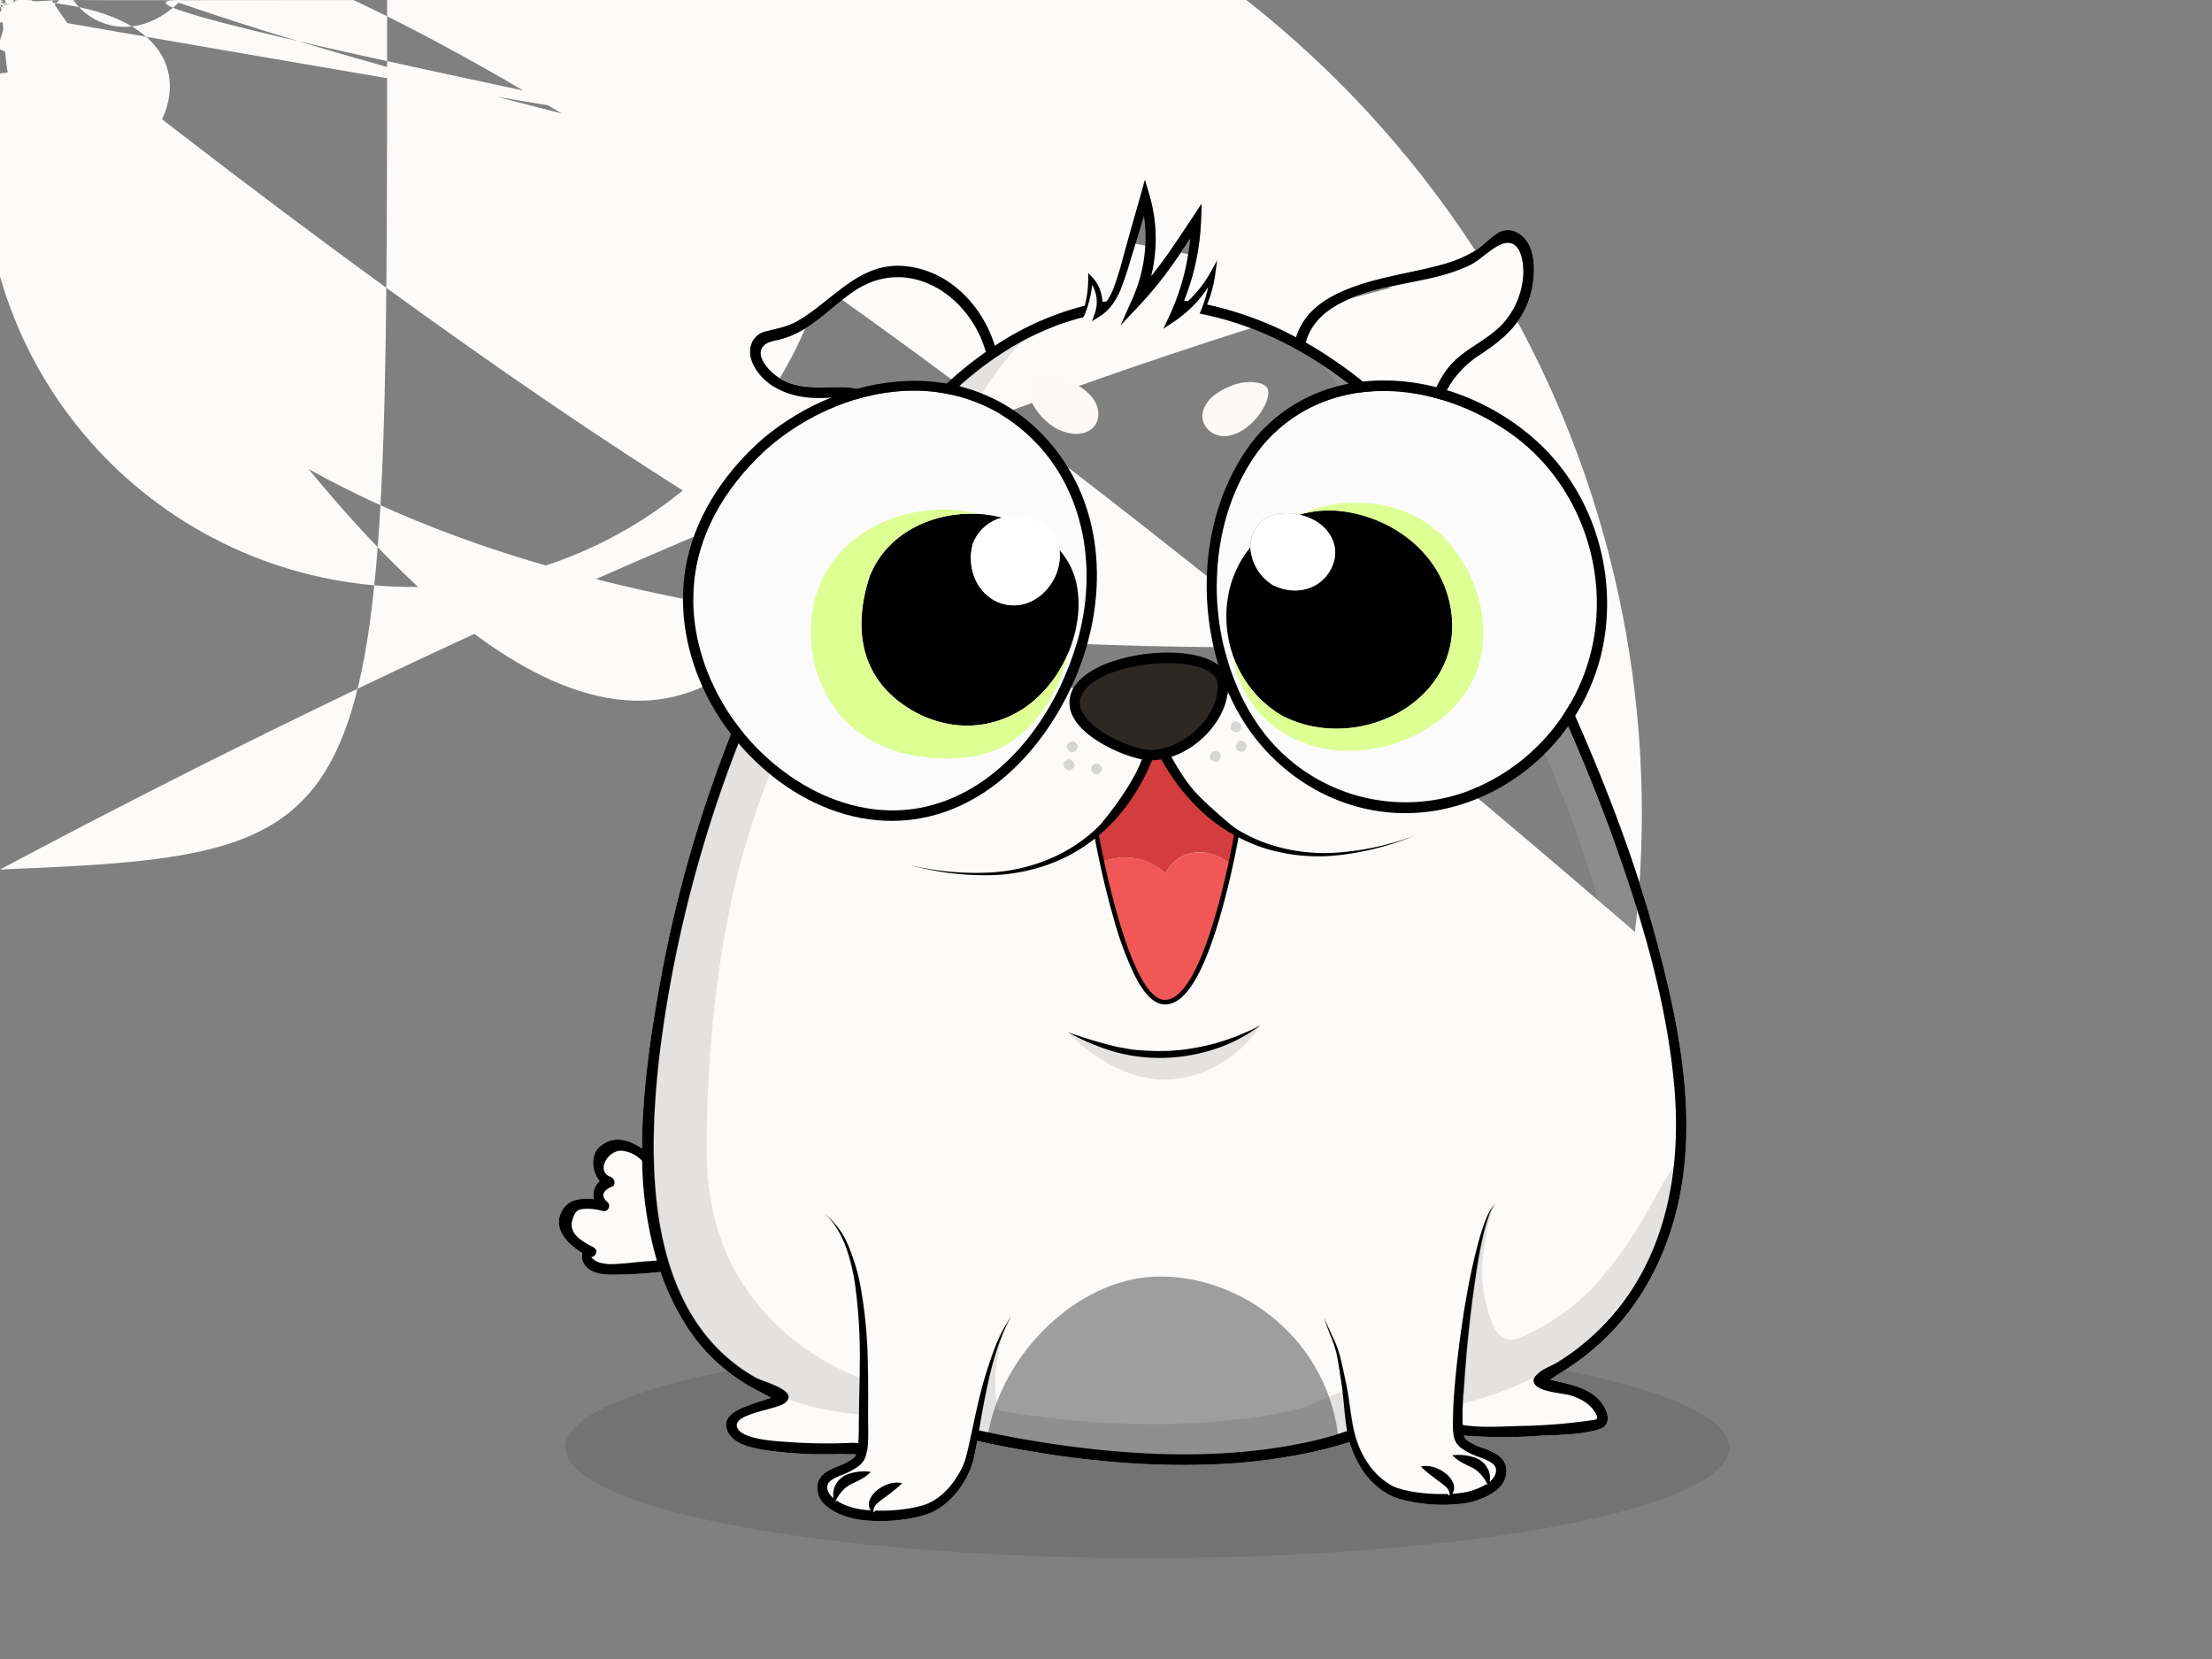 <!--  ~ Copyright (C) 2018 Baidu, Inc. All Rights Reserved.  --><svg viewBox="0 0 640 480" xmlns="http://www.w3.org/2000/svg"><rect x="0" y="0" width="640" height="480" fill="#808080" stroke="none"/>    <g id="back-ground-cl">        <rect fill="none" width="640" height="480" />        <ellipse opacity="0.1" cx="331.93" cy="418.82" rx="168.39" ry="32.01"/>    </g>    <g id="body">        <defs>            <clipPath id="outline">                <path fill="none"  d="M409.36,124.68l.22-.31c3.88-5.71,5.24-12.8,9.68-18.19,4.6-5.6,12-7.82,16.47-13.52a23.16,23.16,0,0,0,5-13c.25-4.7-1.19-11.93-7.43-8.4-3,1.71-5.32,4.27-8.64,5.79a52.5,52.5,0,0,1-9.31,3.12c-12.4,3.05-33.65,4.52-37.55,19A129.43,129.43,0,0,1,409.36,124.68Z"/><path fill="none"  d="M179.94,333c-3.93-.31-7.8,5.92-3.2,7.61,1.23.45,1.6,2.64,0,2.89q-3.6,1.77-1.2,4.19a1.51,1.51,0,0,1-1.15,2.75,17.19,17.19,0,0,0-4.32-.66c-2.65.09-3.44.25-4.34,2.82-1.56,4.44,2.68,6.57,6.06,8.39,1.39.75.64,2.71-.76,2.8a5.56,5.56,0,0,0,3.79,1.83,5.86,5.86,0,0,0,1.72.19,25.3,25.3,0,0,0,2.61-.1c2.32-.15,4.64-.43,6.95-.65,1.15-.11,2.51-.17,4-.29a109,109,0,0,1-4.25-28.82A9.38,9.38,0,0,0,179.94,333Z"/><path fill="none"  d="M256.06,130.89c3.58-4.65,7.34-9.14,11.33-13.4a116.37,116.37,0,0,1,17.93-15.72,1.19,1.19,0,0,1-.08-.2c-4.8-16.49-22.57-27.9-38.18-17.28-4.87,3.3-9,7.6-14,10.69a25.66,25.66,0,0,1-7.55,3.24c-1.95.47-4.79.76-5.37,3.3-.49,2.13,1.64,4.68,3,6,5.58,5.36,12.86,4.41,19.87,4.45,4,0,8.61.69,10.81,4.53C256.51,121.26,253.75,126.69,256.06,130.89Z"/><path fill="none"  d="M467.09,243.42c-8.65-24.15-19.37-47.49-30.8-70.44-9.42-18.92-19.18-36.8-34.41-51.76C388,107.61,371,96.63,352.07,91.78c-1.34-.34-2.68-.64-4-.91,0,0,0,0,0,0s0,0,0,0l-.92-.24a36.39,36.39,0,0,0,2.43-7.58,35.19,35.19,0,0,1-9.72,9.85l-3.22,2.15,1.65-3.53A69.55,69.55,0,0,0,342.93,78a68.49,68.49,0,0,0,1.46-8.88c-1.63,2.48-3.29,5-5,7.38a107.76,107.76,0,0,1-9.05,11.24l-6.05,6.45,3.59-8.08A43.27,43.27,0,0,0,331,62.51c-1.27,4.22-2.55,8.44-3.87,12.65a90.27,90.27,0,0,1-3,8.93,21.53,21.53,0,0,1-2.43,4.23A13.21,13.21,0,0,1,318,91.66l-2.13,1.28.85-2.3A10,10,0,0,0,316,82.4a32.2,32.2,0,0,1-2.15,8.68c-.18.45-.34.48-.67.82a3.27,3.27,0,0,0-.44,0c-.83.2-1.66.46-2.48.71s-1.67.52-2.49.8-1.65.57-2.47.88-1.63.64-2.44,1-1.62.69-2.41,1.06-1.6.74-2.39,1.14-1.58.8-2.36,1.23-1.55.86-2.32,1.31c-20,11.78-34.51,30.8-46.79,50.08a377.39,377.39,0,0,0-52.43,133.52c-1.64,9-3,18.11-3.91,27.25-2.94,30.42-1.69,70.59,28.43,87.67,2.13,1.21,13,3.79,8.38,7.39-2.4,1.85-14.48,3-13.86,6.68.7,4.07,12.39,4.42,15.15,4.64a154.22,154.22,0,0,0,17.6.24c.52,0,1.44,0,2.41,0,.14-1.74.13-3.58.15-5.43s0-3.86.07-5.79c.07-3.85.18-7.68.2-11.51a153.15,153.15,0,0,0-1.33-22.87,55.56,55.56,0,0,0-2.69-11.09,30,30,0,0,0-2.47-5.14,18.3,18.3,0,0,0-3.62-4.42,22.64,22.64,0,0,1,6.82,9.26,57.1,57.1,0,0,1,3.4,11.14,136.91,136.91,0,0,1,2.22,23.1c.1,3.86.11,7.72.09,11.56,0,1.92,0,3.83,0,5.75s.07,3.86-.08,5.9a13.94,13.94,0,0,1-.56,3.13l-.12.39c0,.14-.12.3-.19.45a4.11,4.11,0,0,1-.47.85,7.08,7.08,0,0,1-1.24,1.36,22.65,22.65,0,0,1-5.48,2.84c-1.7.7-3.31,1.6-3.59,2.59a2.09,2.09,0,0,0-.11.85,4.53,4.53,0,0,0,.06.5l.14.48a4.92,4.92,0,0,0,1.25,1.77c.12.11.27.22.4.33a5.55,5.55,0,0,1,.24-3.09,6.57,6.57,0,0,1,2.78-3.36,8.58,8.58,0,0,1,2-.78,12.49,12.49,0,0,1,1.87-.39,13.3,13.3,0,0,1,3.89,0,13.63,13.63,0,0,1-3.14,2.28c-1.12.61-2.2,1.06-3.05,1.5a9.22,9.22,0,0,0-2.26,1.93,12.58,12.58,0,0,0-1.91,3l.47-.39a14.51,14.51,0,0,0,3.19,1.55,19.2,19.2,0,0,0,2.59.75,22.4,22.4,0,0,0,2.68.41c.46,0,.93.06,1.39.09a3,3,0,0,1-.43-.9,3.55,3.55,0,0,1,.16-2.18,7,7,0,0,1,2.47-3,9.89,9.89,0,0,1,3.23-1.61,7.41,7.41,0,0,1,3.66-.16,28.12,28.12,0,0,1-2.61,2.27c-.84.66-1.66,1.29-2.48,1.9a22.31,22.31,0,0,0-2.23,1.76,3.1,3.1,0,0,0-.73,1,2.51,2.51,0,0,0-.21,1.56l.55-.57a48,48,0,0,0,8.39-.42,36.13,36.13,0,0,0,5.42-1.12,14.6,14.6,0,0,0,4.65-2.47,20.1,20.1,0,0,0,3.79-3.86,25.54,25.54,0,0,0,2.86-4.7,12,12,0,0,0,.53-1.25c.15-.41.31-.82.43-1.28.26-.88.48-1.81.7-2.73l1.23-5.61c.81-3.76,1.62-7.54,2.58-11.28a112.65,112.65,0,0,1,3.47-11.07,48.3,48.3,0,0,1,5.15-10.35c-3.71,6.77-5.64,14.26-7.19,21.75-.77,3.71-1.42,7.45-2.06,11.2a313.77,313.77,0,0,0,33.11,5.43c21.47,2.28,43.62,2.35,64.74-2.68a86.81,86.81,0,0,0,8.65-2.58c0-.15-.06-.3-.08-.45-.62-3.71-.81-7.39-1.24-11-.2-1.8-.51-3.61-.79-5.43s-.56-3.63-.93-5.4a30.84,30.84,0,0,0-1.72-5.18q-1-2.6-1.83-5.21,1.08,2.53,2.25,5a31.76,31.76,0,0,1,2.07,5.16c.5,1.8.88,3.6,1.28,5.39s.8,3.59,1.12,5.43c.62,3.66,1,7.33,1.72,10.85a31,31,0,0,0,1.51,5.11,26.64,26.64,0,0,0,2.43,4.68,20.21,20.21,0,0,0,7.48,7,13.33,13.33,0,0,0,2.34.91c.8.25,1.71.44,2.57.62a44.53,44.53,0,0,0,5.29.71,51.54,51.54,0,0,0,5.7.11l.55.57a2.57,2.57,0,0,0-.21-1.56,3.42,3.42,0,0,0-.73-1,23.91,23.91,0,0,0-2.23-1.75c-.82-.61-1.64-1.24-2.48-1.9a27.06,27.06,0,0,1-2.61-2.28,7.37,7.37,0,0,1,3.65.16,10.06,10.06,0,0,1,3.24,1.62,7.05,7.05,0,0,1,2.47,3,3.59,3.59,0,0,1,.16,2.17,2.79,2.79,0,0,1-.44.92c1.2-.08,2.38-.2,3.53-.39a20.26,20.26,0,0,0,4.87-1.58,15.2,15.2,0,0,0,1.48-.83l.45.38a12.87,12.87,0,0,0-1.91-3,9.39,9.39,0,0,0-2.26-1.92c-.85-.44-1.93-.89-3-1.5a13.68,13.68,0,0,1-3.14-2.29,13.57,13.57,0,0,1,3.88.05,12.35,12.35,0,0,1,1.88.39,8.46,8.46,0,0,1,2,.77,6.61,6.61,0,0,1,2.79,3.37,5.56,5.56,0,0,1,.23,3.12,5.88,5.88,0,0,0,1.29-1.42,3.83,3.83,0,0,0,.58-1.85,2.22,2.22,0,0,0-.12-.84,1.79,1.79,0,0,0-.4-.72c-.79-.94-2.47-1.64-4.13-2.28a21.12,21.12,0,0,1-5.32-2.59,7.85,7.85,0,0,1-1.24-1.21,4.82,4.82,0,0,1-.87-1.72,9.16,9.16,0,0,1-.28-1.57c-.06-.51-.08-1-.1-1.48a108.6,108.6,0,0,1,.45-11.18c.28-3.68.67-7.35,1.12-11,.89-7.32,2-14.61,3.49-21.84.76-3.61,1.59-7.21,2.61-10.76a54,54,0,0,1,1.74-5.26,23,23,0,0,1,1.16-2.52,7.34,7.34,0,0,1,1.66-2.2,7.31,7.31,0,0,0-1.46,2.3,23.21,23.21,0,0,0-.94,2.57c-.55,1.74-1,3.52-1.4,5.3-.79,3.58-1.4,7.2-1.93,10.82-1.1,7.25-1.92,14.54-2.61,21.84q-.48,5.47-.83,10.95c-.19,3.41-.36,6.86-.24,10.19,5.42.86,11.33.44,16.68.28a155.32,155.32,0,0,0,19.15-1.45c2.36-.37,3.95,0,2.58-2.3-1.61-2.7-4-4-6.92-5-2.42-.82-9.31-1-10.72-3.45-.77-1.34.08-2.05,1-2.94,1.35-1.35,4-2.21,5.6-3.24q3-1.89,5.8-4A69.64,69.64,0,0,0,475.18,368c8.95-16.71,10.93-36.3,9.16-54.94C482.1,289.37,475.09,265.77,467.09,243.42Z"/><path stroke-linejoin="round" stroke-width="0" fill="none" stroke="#000" stroke-linecap="round"  d="M348,90.87s0,0,0,0"/><path d="M480.3,275.92c-6.47-25.07-15.82-49.32-26.42-72.92-5.39-12-11.13-23.86-17-35.62-5.06-10.06-10.07-20.08-16.63-29.27-2.75-3.84-5.69-7.57-8.8-11.14.13-.17.25-.33.35-.48,2.49-3.51,3.93-7.57,5.73-11.44a28.12,28.12,0,0,1,10.76-12.48c6.76-4.45,12.3-9.21,14.54-17.33,1.5-5.45,2.06-15-4-18.06a5.55,5.55,0,0,0-5.86.48c-2.25,1.46-4,3.55-6.33,5a36.61,36.61,0,0,1-8.22,3.57C404.41,80.52,380,81.26,375,97.62a98.55,98.55,0,0,0-25.75-9.51,36.22,36.22,0,0,0,2.36-8.77l.55-4-2,3.58a34,34,0,0,1-6.46,8.23l-1.1-.16a68.74,68.74,0,0,0,2.76-8.4,71.13,71.13,0,0,0,2.13-14.73l.19-4.94L345,63c-2.64,3.95-5.22,7.91-8,11.73q-1.9,2.64-3.93,5.17a45.2,45.2,0,0,0-.47-23.32l-1.34-4.53L330,56.59c-1.7,6-3.41,11.93-5.06,17.91a89.68,89.68,0,0,1-2.71,8.77,19.91,19.91,0,0,1-2,3.91v0l-1.26.19A11.15,11.15,0,0,0,316,80.18L314.85,79v1.58a30.85,30.85,0,0,1-1,7.87,84.44,84.44,0,0,0-26,11.59C284.21,88.31,274.53,78.18,261.83,77c-13.2-1.29-20.64,9.82-30.88,15.78-3,1.77-6,2.23-9.26,3.1A5.67,5.67,0,0,0,217.63,99c-2,4.44,1.46,9.34,4.87,11.91,4.16,3.14,9.5,4.31,14.64,4.26,2.79,0,5.61-.44,8.4-.12,2.52.29,5.07,1.35,6.07,4,.83,2.17.08,4.86.1,7.13a11.59,11.59,0,0,0,2.42,7.32c-10.31,13.85-19,29-26.88,44.21a379.37,379.37,0,0,0-27.51,69.12q-5.15,17.82-8.5,36.07c-2.79,15.33-5.49,32.51-5.48,49.41-3.72-2.54-8.2-4-12.2-.58-2.79,2.39-2.37,7.22-.06,10a5.38,5.38,0,0,0-1.69,5.23c-3.61-.43-7.46,0-9.28,3.49-2.71,5.25,1.78,9.52,6,12.14a3.61,3.61,0,0,0,.25,2.72c1.64,3.43,6.51,3.63,9.74,3.47a113.36,113.36,0,0,0,12.57-.79,73.09,73.09,0,0,0,7.11,15,53,53,0,0,0,21.65,19.67c.46.23,2,1.13,3.25,1.71-.13.05-.23.1-.31.12-1.78.63-3.6,1.17-5.38,1.82-3.43,1.25-9.09,3.22-6.81,8,1.87,3.92,8,4.81,11.7,5.39a118.06,118.06,0,0,0,20,1c1.44,0,3.43.1,5.42.05a3.08,3.08,0,0,1-.28.54,4.13,4.13,0,0,1-.71.75,20.47,20.47,0,0,1-4.78,2.37,16.94,16.94,0,0,0-2.81,1.43,5.83,5.83,0,0,0-2.43,2.87,6.55,6.55,0,0,0,2.08,6.77,12.4,12.4,0,0,0,2.66,1.88,18.93,18.93,0,0,0,2.86,1.25,23.52,23.52,0,0,0,2.95.83,27.38,27.38,0,0,0,3,.45,49,49,0,0,0,11.85-.35,37.34,37.34,0,0,0,5.85-1.33,17.25,17.25,0,0,0,5.43-3,25.15,25.15,0,0,0,7.16-9.66,18.28,18.28,0,0,0,1-2.89c.26-1,.45-1.92.65-2.88s.37-1.91.55-2.86c22.29,4.82,45.23,7.67,68.05,6.76a160.29,160.29,0,0,0,32.56-4.43q3.58-.9,7.11-2a28.5,28.5,0,0,0,3.11,7.11,21.71,21.71,0,0,0,8.25,8.08,15.26,15.26,0,0,0,2.77,1.15c.95.31,1.84.51,2.78.72a48.1,48.1,0,0,0,5.61.87,45.76,45.76,0,0,0,11.38-.31A23.06,23.06,0,0,0,430,433a14.37,14.37,0,0,0,2.62-1.56,8.74,8.74,0,0,0,2.25-2.39,6.87,6.87,0,0,0,1-3.36,5.19,5.19,0,0,0-1.23-3.53,8.19,8.19,0,0,0-2.68-2,27.2,27.2,0,0,0-2.68-1.14,19.2,19.2,0,0,1-4.59-2.14,4.54,4.54,0,0,1-.74-.7,1.83,1.83,0,0,1-.37-.72l0-.12.83.08a142.39,142.39,0,0,0,20.86,0c5.57-.29,11.91-.22,17.3-1.84,3.77-1.14,2.9-4.87.85-7.65-3.27-4.43-9.45-5.46-14.45-6.64l-.43-.13c.93-.57,1.95-1.32,2.33-1.55a76.58,76.58,0,0,0,11.86-8.78c14-12.68,21.83-30.36,24.29-48.89C489.82,318.43,485.68,296.74,480.3,275.92,-65-195.79A52.5,52.5,0,0,0,424.64,77c3.32-1.52,5.61-4.08,8.64-5.79,6.24-3.53,7.68,3.7,7.43,8.4a23.16,23.16,0,0,1-5,13c-4.51,5.7-11.87,7.92-16.47,13.52-4.44,5.39-5.8,12.48-9.68,18.19l-.22.31a129.43,129.43,0,0,0-31.58-25.56C381.68,84.65,402.93,83.18,415.33,80.13,253.78,116.48C251.58,112.64,247,112,243,112c-7,0-14.29.91-19.87-4.45-1.35-1.3-3.48-3.85-3-6,.58-2.54,3.42-2.83,5.37-3.3A25.66,25.66,0,0,0,233,95c5-3.09,9.16-7.39,14-10.69,15.61-10.62,33.38.79,38.18,17.28a1.19,1.19,0,0,0,.08.2,116.37,116.37,0,0,0-17.93,15.72c-4,4.26-7.75,8.75-11.33,13.4C253.75,126.69,256.51,121.26,253.78,116.48,186.1,365c-2.31.22-4.63.5-6.95.65a25.3,25.3,0,0,1-2.61.1,5.86,5.86,0,0,1-1.72-.19,5.56,5.56,0,0,1-3.79-1.83c1.4-.09,2.15-2.05.76-2.8-3.38-1.82-7.62-3.95-6.06-8.39.9-2.57,1.69-2.73,4.34-2.82a17.19,17.19,0,0,1,4.32.66,1.51,1.51,0,0,0,1.15-2.75q-2.4-2.42,1.2-4.19c1.6-.25,1.23-2.44,0-2.89-4.6-1.69-.73-7.92,3.2-7.61a9.38,9.38,0,0,1,5.86,2.95,109,109,0,0,0,4.25,28.82C188.61,364.86,187.25,364.92,186.1,365,289.08,3a69.64,69.64,0,0,1-18.8,22.19q-2.81,2.16-5.8,4c-1.64,1-4.25,1.89-5.6,3.24-.89.89-1.74,1.6-1,2.94,1.41,2.49,8.3,2.63,10.72,3.45,2.94,1,5.31,2.32,6.92,5,1.37,2.3-.22,1.93-2.58,2.3a155.32,155.32,0,0,1-19.15,1.45c-5.35.16-11.26.58-16.68-.28-.12-3.33.05-6.78.24-10.19q.34-5.47.83-10.95c.69-7.3,1.51-14.59,2.61-21.84.53-3.62,1.14-7.24,1.93-10.82.39-1.78.85-3.56,1.4-5.3a23.21,23.21,0,0,1,.94-2.57,7.31,7.31,0,0,1,1.46-2.3,7.34,7.34,0,0,0-1.66,2.2,23,23,0,0,0-1.16,2.52,54,54,0,0,0-1.74,5.26c-1,3.55-1.85,7.15-2.61,10.76-1.46,7.23-2.6,14.52-3.49,21.84-.45,3.66-.84,7.33-1.12,11a108.6,108.6,0,0,0-.45,11.18c0,.48,0,1,.1,1.48a9.16,9.16,0,0,0,.28,1.57,4.82,4.82,0,0,0,.87,1.72,7.85,7.85,0,0,0,1.24,1.21,21.12,21.12,0,0,0,5.32,2.59c1.66.64,3.34,1.34,4.13,2.28a1.79,1.79,0,0,1,.4.72,2.22,2.22,0,0,1,.12.84,3.83,3.83,0,0,1-.58,1.85,5.88,5.88,0,0,1-1.29,1.42,5.56,5.56,0,0,0-.23-3.12,6.61,6.61,0,0,0-2.79-3.37,8.46,8.46,0,0,0-2-.77,12.35,12.35,0,0,0-1.88-.39,13.57,13.57,0,0,0-3.88-.05,13.68,13.68,0,0,0,3.14,2.29c1.12.61,2.2,1.06,3,1.5a9.39,9.39,0,0,1,2.26,1.92,12.87,12.87,0,0,1,1.91,3l-.45-.38a15.2,15.2,0,0,1-1.48.83,20.26,20.26,0,0,1-4.87,1.58c-1.15.19-2.33.31-3.53.39a2.79,2.79,0,0,0,.44-.92,3.59,3.59,0,0,0-.16-2.17,7.05,7.05,0,0,0-2.47-3,10.06,10.06,0,0,0-3.24-1.62,7.37,7.37,0,0,0-3.65-.16,27.06,27.06,0,0,0,2.61,2.28c.84.66,1.66,1.29,2.48,1.9a23.91,23.91,0,0,1,2.23,1.75,3.42,3.42,0,0,1,.73,1,2.57,2.57,0,0,1,.21,1.56l-.55-.57a51.54,51.54,0,0,1-5.7-.11,44.53,44.53,0,0,1-5.29-.71c-.86-.18-1.77-.37-2.57-.62A13.33,13.33,0,0,1,403,430a20.21,20.21,0,0,1-7.48-7,26.64,26.64,0,0,1-2.43-4.68,31,31,0,0,1-1.51-5.11c-.76-3.52-1.1-7.19-1.72-10.85-.32-1.84-.74-3.63-1.12-5.43s-.78-3.59-1.28-5.39a31.76,31.76,0,0,0-2.07-5.16q-1.17-2.49-2.25-5Q384,384,385,386.57a30.84,30.84,0,0,1,1.72,5.18c.37,1.77.65,3.59.93,5.4s.59,3.63.79,5.43c.43,3.62.62,7.3,1.24,11,0,.15.06.3.08.45a86.81,86.81,0,0,1-8.65,2.58c-21.12,5-43.27,5-64.74,2.68a313.77,313.77,0,0,1-33.11-5.43c.64-3.75,1.29-7.49,2.06-11.2,1.55-7.49,3.48-15,7.19-21.75a48.3,48.3,0,0,0-5.15,10.35,112.65,112.65,0,0,0-3.47,11.07c-1,3.74-1.77,7.52-2.58,11.28l-1.23,5.61c-.22.92-.44,1.85-.7,2.73-.12.46-.28.87-.43,1.28a12,12,0,0,1-.53,1.25,25.54,25.54,0,0,1-2.86,4.7,20.1,20.1,0,0,1-3.79,3.86,14.6,14.6,0,0,1-4.65,2.47,36.13,36.13,0,0,1-5.42,1.12,48,48,0,0,1-8.39.42l-.55.57a2.51,2.51,0,0,1,.21-1.56,3.1,3.1,0,0,1,.73-1,22.31,22.31,0,0,1,2.23-1.76c.82-.61,1.64-1.24,2.48-1.9a28.12,28.12,0,0,0,2.61-2.27,7.41,7.41,0,0,0-3.66.16,9.89,9.89,0,0,0-3.23,1.61,7,7,0,0,0-2.47,3,3.55,3.55,0,0,0-.16,2.18,3,3,0,0,0,.43.9c-.46,0-.93-.05-1.39-.09a22.4,22.4,0,0,1-2.68-.41,19.2,19.2,0,0,1-2.59-.75,14.51,14.51,0,0,1-3.19-1.55l-.47.39a12.58,12.58,0,0,1,1.91-3,9.22,9.22,0,0,1,2.26-1.93c.85-.44,1.93-.89,3.05-1.5a13.63,13.63,0,0,0,3.14-2.28,13.3,13.3,0,0,0-3.89,0,12.49,12.49,0,0,0-1.87.39,8.58,8.58,0,0,0-2,.78,6.57,6.57,0,0,0-2.78,3.36,5.55,5.55,0,0,0-.24,3.09c-.13-.11-.28-.22-.4-.33a4.92,4.92,0,0,1-1.25-1.77l-.14-.48a4.53,4.53,0,0,1-.06-.5,2.09,2.09,0,0,1,.11-.85c.28-1,1.89-1.89,3.59-2.59a22.65,22.65,0,0,0,5.48-2.84,7.08,7.08,0,0,0,1.24-1.36,4.11,4.11,0,0,0,.47-.85c.07-.15.14-.31.19-.45l.12-.39a13.94,13.94,0,0,0,.56-3.13c.15-2,.09-4,.08-5.9s-.05-3.83,0-5.75c0-3.84,0-7.7-.09-11.56a136.91,136.91,0,0,0-2.22-23.1,57.1,57.1,0,0,0-3.4-11.14,22.64,22.64,0,0,0-6.82-9.26,18.3,18.3,0,0,1,3.62,4.42,30,30,0,0,1,2.47,5.14,55.56,55.56,0,0,1,2.69,11.09,153.15,153.15,0,0,1,1.33,22.87c0,3.83-.13,7.66-.2,11.51,0,1.93-.06,3.87-.07,5.79s0,3.69-.15,5.43c-1,0-1.89-.05-2.41,0a154.22,154.22,0,0,1-17.6-.24c-2.76-.22-14.45-.57-15.15-4.64C212.55,409,224.63,407.8,227,406c4.66-3.6-6.25-6.18-8.38-7.39-30.12-17.08-31.37-57.25-28.43-87.67.88-9.14,2.27-18.22,3.91-27.25a377.39,377.39,0,0,1,52.43-133.52c12.28-19.28,26.78-38.3,46.79-50.08.77-.45,1.54-.89,2.32-1.31s1.57-.84,2.36-1.23,1.58-.78,2.39-1.14,1.6-.72,2.41-1.06,1.62-.66,2.44-1,1.64-.6,2.47-.88,1.65-.55,2.49-.8,1.65-.51,2.48-.71a3.27,3.27,0,0,1,.44,0c.33-.34.49-.37.67-.82A32.2,32.2,0,0,0,316,82.4a10,10,0,0,1,.78,8.24l-.85,2.3L318,91.66a13.21,13.21,0,0,0,3.68-3.34,21.53,21.53,0,0,0,2.43-4.23,90.27,90.27,0,0,0,3-8.93c1.32-4.21,2.6-8.43,3.87-12.65a43.27,43.27,0,0,1-3.16,23.55l-3.59,8.08,6.05-6.45a107.76,107.76,0,0,0,9.05-11.24c1.72-2.43,3.38-4.9,5-7.38A68.49,68.49,0,0,1,342.93,78a69.55,69.55,0,0,1-4.67,13.57l-1.65,3.53,3.22-2.15a35.19,35.19,0,0,0,9.72-9.85,36.39,36.39,0,0,1-2.43,7.58l.92.24c1.35.27,2.69.57,4,.91,18.95,4.85,36,15.83,49.81,29.44,15.23,15,25,32.84,34.41,51.76,11.43,23,22.15,46.29,30.8,70.44,8,22.35,15,46,17.25,69.67C486.11,331.73,484.13,351.32,475.18,368Z"/>            </clipPath>        </defs>        <g clip-path="url(#outline)">            <rect fill="#FCFBFA" width="640" height="480" />        </g>    </g>    <g id="pattern">        <g clip-path="url(#outline)">            <path fill="#824545" opacity="0"  d="M192.42,300s-7.44,9.69-3.87,19.35C188.55,319.35,195.87,310.57,192.42,300Z"/><path fill="#824545" opacity="0"  d="M185.52,338.51s-10.13,12.92-5.46,26C180.06,364.47,190,352.76,185.52,338.51Z"/><path fill="#824545" opacity="0"  d="M205.79,334.88s-8.34,9.82-5.08,20.19C200.71,355.07,208.87,346.19,205.79,334.88Z"/><path fill="#824545" opacity="0"  d="M238.56,282.25s-9.82,13.15-4.84,26.08C233.72,308.33,243.39,296.38,238.56,282.25Z"/><path fill="#824545" opacity="0"  d="M196.2,255.65s-6.65,7.75-4.1,16C192.1,271.62,198.6,264.62,196.2,255.65Z"/><path fill="#824545" opacity="0"  d="M250.17,346.4s-6.9,12.06-1.38,22.4C248.79,368.8,255.68,357.77,250.17,346.4Z"/><path fill="#824545" opacity="0"  d="M233.29,367.58s-8.14,14.25-1.63,26.47C231.66,394.05,239.81,381,233.29,367.58Z"/><path fill="#824545" opacity="0"  d="M290.72,386.72s-8.15,14.26-1.63,26.47C289.09,413.19,297.23,400.16,290.72,386.72Z"/><path fill="#824545" opacity="0"  d="M276.46,304.45s-8.14,14.26-1.63,26.47C274.83,330.92,283,317.89,276.46,304.45Z"/><path fill="#824545" opacity="0"  d="M330.38,332.47s-5.57,15.45,2.95,26.36C333.33,358.83,339.11,344.59,330.38,332.47Z"/><path fill="#824545" opacity="0"  d="M307.42,342.33s-8.15,14.25-1.63,26.47C305.79,368.8,313.93,355.77,307.42,342.33Z"/><path fill="#824545" opacity="0"  d="M344.92,284.69s-4.46,15.8,4.82,26.08C349.74,310.77,354.49,296.16,344.92,284.69Z"/><path fill="#824545" opacity="0"  d="M357.75,336.32s-5.19,15.57,3.6,26.27C361.35,362.59,366.78,348.22,357.75,336.32Z"/><path fill="#824545" opacity="0"  d="M328.12,391.47s-3.5,11.95,3.46,19.83C331.58,411.3,335.3,400.25,328.12,391.47Z"/><path fill="#824545" opacity="0"  d="M387.8,336.74s-5.08,15.61,3.77,26.25C391.57,363,396.91,348.58,387.8,336.74Z"/><path fill="#824545" opacity="0"  d="M424.64,337.74s-3.83,16,5.85,25.87C430.49,363.61,434.66,348.82,424.64,337.74Z"/><path fill="#824545" opacity="0"  d="M404.32,246s-4.38,15.83,4.95,26.06C409.27,272.07,414,257.43,404.32,246Z"/><path fill="#824545" opacity="0"  d="M380.21,287.14S377,299.62,384.5,307.5C384.5,307.5,387.94,296,380.21,287.14Z"/><path fill="#824545" opacity="0"  d="M413.81,298.35s-2.63,9.65,3.07,15.87C416.88,314.22,419.7,305.29,413.81,298.35Z"/><path fill="#824545" opacity="0"  d="M437.45,315s-2.66,9.65,3,15.88C440.49,330.92,443.33,322,437.45,315Z"/><path fill="#824545" opacity="0"  d="M309.64,286s-6,10.43-1.19,19.36C308.45,305.37,314.41,295.84,309.64,286Z"/>            <g opacity="0.6" ><path fill="#606060"  d="M285.32,418.84c2.41-25.61,25.87-48.92,49.26-49.49,24.85-.61,50.32,18.62,52.82,48.11.13,1.49,1.19.46,0,1.63-1.41,1.32-6.66,1.94-9.64,2.8-14.1,4.06-27.6,4.48-43.78,4.36-16.48-.12-33.16-4.21-48.14-7.41"/></g>        </g>    </g>    <g id="mask">        <g opacity="0.1" ><path d="M484.88,335.07c.24,1.7-3.5,6.77-4.43,8.5-1.82,3.4-3.69,6.77-5.67,10.08a108.4,108.4,0,0,1-13.23,18.12,63.65,63.65,0,0,1-11.06,9.46,60.26,60.26,0,0,1-6.26,3.67,32,32,0,0,1-5.53,2.5c-4,1.16-6.14-2.21-7.32-5.52A39.75,39.75,0,0,1,429,364.34a119.74,119.74,0,0,1,2.55-14.41l-1.94,4.49c-3.07,11.12-4.58,22.55-6,34a4.62,4.62,0,0,0,.27,2.2,3.36,3.36,0,0,0-.88.73c-2.06,2.52-.7,11.1-.82,14.3a.69.69,0,0,0,.1.45c.15.19.45.14.69.08a107.68,107.68,0,0,0,24.46-9.43c9.47-5.3,16.41-12.77,22.8-21.4,3.19-4.31,7.4-8.23,9.2-13.28C482.54,353.36,486.15,344.23,484.88,335.07Z"/></g><g opacity="0.1" ><path d="M250.6,407a21.47,21.47,0,0,1-.65-7.87.68.68,0,0,0,0-.14c-16.91-5.85-31.94-19.16-39.3-35.31-4-8.82-6.13-18.92-6.18-30.43-.13-27.61,3.21-61,10.77-87.25,10.9-37.74,30.59-71.47,52.33-104.44,10.78-16.34,17.62-34.19,32.6-46.79-23.63,13.11-38,28.59-53.17,54.08-14.43,24.28-29.76,53.17-39.75,79.21s-15,53.61-17.25,81.34c-2,24.3-2.41,58.2,14.72,78,10,11.57,21.38,19,39.09,21.26,2.21.28,4.46.59,6.72.91A9.64,9.64,0,0,1,250.6,407Z"/></g><g opacity="0.1" ><path d="M389.41,411.83c-.7-9.29.31-9.54.31-9.54-5.29,1.25-9.81,4.43-15.11,5.67a158.85,158.85,0,0,1-19.42,3c-22,2.28-44.35.82-66.16-2.85-1.82-5.46-1.09-11.68-.06-17.2a70.09,70.09,0,0,1,2.3-7.7l-.25.27c-2.59,2.56-3.34,6.84-4.36,10.24-1.49,4.94-2.88,9.8-3,15a4.86,4.86,0,0,1-.94,2.85c.05,1.1.07,2.22.07,3.34,0,.15,0,.28,0,.43,1.38.31,2.75.62,4.08.94,14.89,5.54,32.72,6.73,47.92,6.85,15.66.13,34.69-1.08,45-4.9,2.86-1.06,9.11-1.62,10.47-3.06C391.39,413.86,389.53,413.44,389.41,411.83Z"/></g>        <g opacity="0.1" ><path fill="#fff"  d="M379.25,102.11c6.05,5.3,10.42,13.69,14.49,20.51,4.46,7.47,8.87,15,13.36,22.41,13,21.71,26.15,43.75,37,66.66a328.37,328.37,0,0,1,23.41,68.9c2.75,12.34,4.9,24.8,6.6,37.33,1.39,10.34,4.07,22.69-2.48,31.88,4.28-6,9.86-10.61,11.35-14.66,5.27-14.38.18-32.18-2.49-46.67C475,259,465,230.59,453.51,202.94c-11.28-27.21-25.53-53.07-44.82-75.49C392.48,108.61,379.47,102.3,379.25,102.11Z"/></g>    </g>    <g id="outline">        <path fill="none"  d="M409.36,124.68l.22-.31c3.88-5.71,5.24-12.8,9.68-18.19,4.6-5.6,12-7.82,16.47-13.52a23.16,23.16,0,0,0,5-13c.25-4.7-1.19-11.93-7.43-8.4-3,1.71-5.32,4.27-8.64,5.79a52.5,52.5,0,0,1-9.31,3.12c-12.4,3.05-33.65,4.52-37.55,19A129.43,129.43,0,0,1,409.36,124.68Z"/><path fill="none"  d="M179.94,333c-3.93-.31-7.8,5.92-3.2,7.61,1.23.45,1.6,2.64,0,2.89q-3.6,1.77-1.2,4.19a1.51,1.51,0,0,1-1.15,2.75,17.19,17.19,0,0,0-4.32-.66c-2.65.09-3.44.25-4.34,2.82-1.56,4.44,2.68,6.57,6.06,8.39,1.39.75.64,2.71-.76,2.8a5.56,5.56,0,0,0,3.79,1.83,5.86,5.86,0,0,0,1.72.19,25.3,25.3,0,0,0,2.61-.1c2.32-.15,4.64-.43,6.95-.65,1.15-.11,2.51-.17,4-.29a109,109,0,0,1-4.25-28.82A9.38,9.38,0,0,0,179.94,333Z"/><path fill="none"  d="M256.06,130.89c3.58-4.65,7.34-9.14,11.33-13.4a116.37,116.37,0,0,1,17.93-15.72,1.19,1.19,0,0,1-.08-.2c-4.8-16.49-22.57-27.9-38.18-17.28-4.87,3.3-9,7.6-14,10.69a25.66,25.66,0,0,1-7.55,3.24c-1.95.47-4.79.76-5.37,3.3-.49,2.13,1.64,4.68,3,6,5.58,5.36,12.86,4.41,19.87,4.45,4,0,8.61.69,10.81,4.53C256.51,121.26,253.75,126.69,256.06,130.89Z"/><path fill="none"  d="M467.09,243.42c-8.65-24.15-19.37-47.49-30.8-70.44-9.42-18.92-19.18-36.8-34.41-51.76C388,107.61,371,96.63,352.07,91.78c-1.34-.34-2.68-.64-4-.91,0,0,0,0,0,0s0,0,0,0l-.92-.24a36.39,36.39,0,0,0,2.43-7.58,35.19,35.19,0,0,1-9.72,9.85l-3.22,2.15,1.65-3.53A69.55,69.55,0,0,0,342.93,78a68.49,68.49,0,0,0,1.46-8.88c-1.63,2.48-3.29,5-5,7.38a107.76,107.76,0,0,1-9.05,11.24l-6.05,6.45,3.59-8.08A43.27,43.27,0,0,0,331,62.51c-1.27,4.22-2.55,8.44-3.87,12.65a90.27,90.27,0,0,1-3,8.93,21.53,21.53,0,0,1-2.43,4.23A13.21,13.21,0,0,1,318,91.66l-2.13,1.28.85-2.3A10,10,0,0,0,316,82.4a32.2,32.2,0,0,1-2.15,8.68c-.18.45-.34.48-.67.82a3.27,3.27,0,0,0-.44,0c-.83.2-1.66.46-2.48.71s-1.67.52-2.49.8-1.65.57-2.47.88-1.63.64-2.44,1-1.62.69-2.41,1.06-1.6.74-2.39,1.14-1.58.8-2.36,1.23-1.55.86-2.32,1.31c-20,11.78-34.51,30.8-46.79,50.08a377.39,377.39,0,0,0-52.43,133.52c-1.64,9-3,18.11-3.91,27.25-2.94,30.42-1.69,70.59,28.43,87.67,2.13,1.21,13,3.79,8.38,7.39-2.4,1.85-14.48,3-13.86,6.68.7,4.07,12.39,4.42,15.15,4.64a154.22,154.22,0,0,0,17.6.24c.52,0,1.44,0,2.41,0,.14-1.74.13-3.58.15-5.43s0-3.86.07-5.79c.07-3.85.18-7.68.2-11.51a153.15,153.15,0,0,0-1.33-22.87,55.56,55.56,0,0,0-2.69-11.09,30,30,0,0,0-2.47-5.14,18.3,18.3,0,0,0-3.62-4.42,22.64,22.64,0,0,1,6.82,9.26,57.1,57.1,0,0,1,3.4,11.14,136.91,136.91,0,0,1,2.22,23.1c.1,3.86.11,7.72.09,11.56,0,1.92,0,3.83,0,5.75s.07,3.86-.08,5.9a13.94,13.94,0,0,1-.56,3.13l-.12.39c0,.14-.12.3-.19.45a4.11,4.11,0,0,1-.47.85,7.08,7.08,0,0,1-1.24,1.36,22.65,22.65,0,0,1-5.48,2.84c-1.7.7-3.31,1.6-3.59,2.59a2.09,2.09,0,0,0-.11.85,4.53,4.53,0,0,0,.06.5l.14.48a4.92,4.92,0,0,0,1.25,1.77c.12.11.27.22.4.33a5.55,5.55,0,0,1,.24-3.09,6.57,6.57,0,0,1,2.78-3.36,8.58,8.58,0,0,1,2-.78,12.49,12.49,0,0,1,1.87-.39,13.3,13.3,0,0,1,3.89,0,13.63,13.63,0,0,1-3.14,2.28c-1.12.61-2.2,1.06-3.05,1.5a9.22,9.22,0,0,0-2.26,1.93,12.58,12.58,0,0,0-1.91,3l.47-.39a14.51,14.51,0,0,0,3.19,1.55,19.2,19.2,0,0,0,2.59.75,22.4,22.4,0,0,0,2.68.41c.46,0,.93.06,1.39.09a3,3,0,0,1-.43-.9,3.55,3.55,0,0,1,.16-2.18,7,7,0,0,1,2.47-3,9.89,9.89,0,0,1,3.23-1.61,7.41,7.41,0,0,1,3.66-.16,28.12,28.12,0,0,1-2.61,2.27c-.84.66-1.66,1.29-2.48,1.9a22.31,22.31,0,0,0-2.23,1.76,3.1,3.1,0,0,0-.73,1,2.51,2.51,0,0,0-.21,1.56l.55-.57a48,48,0,0,0,8.39-.42,36.13,36.13,0,0,0,5.42-1.12,14.6,14.6,0,0,0,4.65-2.47,20.1,20.1,0,0,0,3.79-3.86,25.54,25.54,0,0,0,2.86-4.7,12,12,0,0,0,.53-1.25c.15-.41.31-.82.43-1.28.26-.88.48-1.81.7-2.73l1.23-5.61c.81-3.76,1.62-7.54,2.58-11.28a112.65,112.65,0,0,1,3.47-11.07,48.3,48.3,0,0,1,5.15-10.35c-3.71,6.77-5.64,14.26-7.19,21.75-.77,3.71-1.42,7.45-2.06,11.2a313.77,313.77,0,0,0,33.11,5.43c21.47,2.28,43.62,2.35,64.74-2.68a86.81,86.81,0,0,0,8.65-2.58c0-.15-.06-.3-.08-.45-.62-3.71-.81-7.39-1.24-11-.2-1.8-.51-3.61-.79-5.43s-.56-3.63-.93-5.4a30.84,30.84,0,0,0-1.72-5.18q-1-2.6-1.83-5.21,1.08,2.53,2.25,5a31.76,31.76,0,0,1,2.07,5.16c.5,1.8.88,3.6,1.28,5.39s.8,3.59,1.12,5.43c.62,3.66,1,7.33,1.72,10.85a31,31,0,0,0,1.51,5.11,26.64,26.64,0,0,0,2.43,4.68,20.21,20.21,0,0,0,7.48,7,13.33,13.33,0,0,0,2.34.91c.8.25,1.71.44,2.57.62a44.53,44.53,0,0,0,5.29.71,51.54,51.54,0,0,0,5.7.11l.55.57a2.57,2.57,0,0,0-.21-1.56,3.42,3.42,0,0,0-.73-1,23.91,23.91,0,0,0-2.23-1.75c-.82-.61-1.64-1.24-2.48-1.9a27.06,27.06,0,0,1-2.61-2.28,7.37,7.37,0,0,1,3.65.16,10.06,10.06,0,0,1,3.24,1.62,7.05,7.05,0,0,1,2.47,3,3.59,3.59,0,0,1,.16,2.17,2.79,2.79,0,0,1-.44.92c1.2-.08,2.38-.2,3.53-.39a20.26,20.26,0,0,0,4.87-1.58,15.2,15.2,0,0,0,1.48-.83l.45.38a12.87,12.87,0,0,0-1.91-3,9.39,9.39,0,0,0-2.26-1.92c-.85-.44-1.93-.89-3-1.5a13.68,13.68,0,0,1-3.14-2.29,13.57,13.57,0,0,1,3.88.05,12.35,12.35,0,0,1,1.88.39,8.46,8.46,0,0,1,2,.77,6.61,6.61,0,0,1,2.79,3.37,5.56,5.56,0,0,1,.23,3.12,5.88,5.88,0,0,0,1.29-1.42,3.83,3.83,0,0,0,.58-1.85,2.22,2.22,0,0,0-.12-.84,1.79,1.79,0,0,0-.4-.72c-.79-.94-2.47-1.64-4.13-2.28a21.12,21.12,0,0,1-5.32-2.59,7.85,7.85,0,0,1-1.24-1.21,4.82,4.82,0,0,1-.87-1.72,9.16,9.16,0,0,1-.28-1.57c-.06-.51-.08-1-.1-1.48a108.6,108.6,0,0,1,.45-11.18c.28-3.68.67-7.35,1.12-11,.89-7.32,2-14.61,3.49-21.84.76-3.61,1.59-7.21,2.61-10.76a54,54,0,0,1,1.74-5.26,23,23,0,0,1,1.16-2.52,7.34,7.34,0,0,1,1.66-2.2,7.31,7.31,0,0,0-1.46,2.3,23.21,23.21,0,0,0-.94,2.57c-.55,1.74-1,3.52-1.4,5.3-.79,3.58-1.4,7.2-1.93,10.82-1.1,7.25-1.92,14.54-2.61,21.84q-.48,5.47-.83,10.95c-.19,3.41-.36,6.86-.24,10.19,5.42.86,11.33.44,16.68.28a155.32,155.32,0,0,0,19.15-1.45c2.36-.37,3.95,0,2.58-2.3-1.61-2.7-4-4-6.92-5-2.42-.82-9.31-1-10.72-3.45-.77-1.34.08-2.05,1-2.94,1.35-1.35,4-2.21,5.6-3.24q3-1.89,5.8-4A69.64,69.64,0,0,0,475.18,368c8.95-16.71,10.93-36.3,9.16-54.94C482.1,289.37,475.09,265.77,467.09,243.42Z"/><path stroke-linejoin="round" stroke-width="0" fill="none" stroke="#000" stroke-linecap="round"  d="M348,90.87s0,0,0,0"/><path d="M480.3,275.92c-6.47-25.07-15.82-49.32-26.42-72.92-5.39-12-11.13-23.86-17-35.62-5.06-10.06-10.07-20.08-16.63-29.27-2.75-3.84-5.69-7.57-8.8-11.14.13-.17.25-.33.35-.48,2.49-3.51,3.93-7.57,5.73-11.44a28.12,28.12,0,0,1,10.76-12.48c6.76-4.45,12.3-9.21,14.54-17.33,1.5-5.45,2.06-15-4-18.06a5.55,5.55,0,0,0-5.86.48c-2.25,1.46-4,3.55-6.33,5a36.61,36.61,0,0,1-8.22,3.57C404.41,80.52,380,81.26,375,97.62a98.55,98.55,0,0,0-25.75-9.51,36.22,36.22,0,0,0,2.36-8.77l.55-4-2,3.58a34,34,0,0,1-6.46,8.23l-1.1-.16a68.74,68.74,0,0,0,2.76-8.4,71.13,71.13,0,0,0,2.13-14.73l.19-4.94L345,63c-2.64,3.95-5.22,7.91-8,11.73q-1.9,2.64-3.93,5.17a45.2,45.2,0,0,0-.47-23.32l-1.34-4.53L330,56.59c-1.7,6-3.41,11.93-5.06,17.91a89.68,89.68,0,0,1-2.71,8.77,19.91,19.91,0,0,1-2,3.91v0l-1.26.19A11.15,11.15,0,0,0,316,80.18L314.85,79v1.58a30.85,30.85,0,0,1-1,7.87,84.44,84.44,0,0,0-26,11.59C284.21,88.31,274.53,78.18,261.83,77c-13.2-1.29-20.64,9.82-30.88,15.78-3,1.77-6,2.23-9.26,3.1A5.67,5.67,0,0,0,217.63,99c-2,4.44,1.46,9.34,4.87,11.91,4.16,3.14,9.5,4.31,14.64,4.26,2.79,0,5.61-.44,8.4-.12,2.52.29,5.07,1.35,6.07,4,.83,2.17.08,4.86.1,7.13a11.59,11.59,0,0,0,2.42,7.32c-10.31,13.85-19,29-26.88,44.21a379.37,379.37,0,0,0-27.51,69.12q-5.15,17.82-8.5,36.07c-2.79,15.33-5.49,32.51-5.48,49.41-3.72-2.54-8.2-4-12.2-.58-2.79,2.39-2.37,7.22-.06,10a5.38,5.38,0,0,0-1.69,5.23c-3.61-.43-7.46,0-9.28,3.49-2.71,5.25,1.78,9.52,6,12.14a3.61,3.61,0,0,0,.25,2.72c1.64,3.43,6.51,3.63,9.74,3.47a113.36,113.36,0,0,0,12.57-.79,73.09,73.09,0,0,0,7.11,15,53,53,0,0,0,21.65,19.67c.46.23,2,1.13,3.25,1.71-.13.05-.23.1-.31.12-1.78.63-3.6,1.17-5.38,1.82-3.43,1.25-9.09,3.22-6.81,8,1.87,3.92,8,4.81,11.7,5.39a118.06,118.06,0,0,0,20,1c1.44,0,3.43.1,5.42.05a3.08,3.08,0,0,1-.28.54,4.13,4.13,0,0,1-.71.75,20.47,20.47,0,0,1-4.78,2.37,16.94,16.94,0,0,0-2.81,1.43,5.83,5.83,0,0,0-2.43,2.87,6.55,6.55,0,0,0,2.08,6.77,12.4,12.4,0,0,0,2.66,1.88,18.93,18.93,0,0,0,2.86,1.25,23.52,23.52,0,0,0,2.95.83,27.38,27.38,0,0,0,3,.45,49,49,0,0,0,11.85-.35,37.34,37.34,0,0,0,5.85-1.33,17.25,17.25,0,0,0,5.43-3,25.15,25.15,0,0,0,7.16-9.66,18.28,18.28,0,0,0,1-2.89c.26-1,.45-1.92.65-2.88s.37-1.91.55-2.86c22.29,4.82,45.23,7.67,68.05,6.76a160.29,160.29,0,0,0,32.56-4.43q3.58-.9,7.11-2a28.5,28.5,0,0,0,3.11,7.11,21.71,21.71,0,0,0,8.25,8.08,15.26,15.26,0,0,0,2.77,1.15c.95.31,1.84.51,2.78.72a48.1,48.1,0,0,0,5.61.87,45.76,45.76,0,0,0,11.38-.31A23.06,23.06,0,0,0,430,433a14.37,14.37,0,0,0,2.62-1.56,8.74,8.74,0,0,0,2.25-2.39,6.87,6.87,0,0,0,1-3.36,5.19,5.19,0,0,0-1.23-3.53,8.19,8.19,0,0,0-2.68-2,27.2,27.2,0,0,0-2.68-1.14,19.2,19.2,0,0,1-4.59-2.14,4.54,4.54,0,0,1-.74-.7,1.83,1.83,0,0,1-.37-.72l0-.12.83.08a142.39,142.39,0,0,0,20.86,0c5.57-.29,11.91-.22,17.3-1.84,3.77-1.14,2.9-4.87.85-7.65-3.27-4.43-9.45-5.46-14.45-6.64l-.43-.13c.93-.57,1.95-1.32,2.33-1.55a76.58,76.58,0,0,0,11.86-8.78c14-12.68,21.83-30.36,24.29-48.89C489.82,318.43,485.68,296.74,480.3,275.92Zm-65-195.79A52.5,52.5,0,0,0,424.64,77c3.32-1.52,5.61-4.08,8.64-5.79,6.24-3.53,7.68,3.7,7.43,8.4a23.16,23.16,0,0,1-5,13c-4.51,5.7-11.87,7.92-16.47,13.52-4.44,5.39-5.8,12.48-9.68,18.19l-.22.31a129.43,129.43,0,0,0-31.58-25.56C381.68,84.65,402.93,83.18,415.33,80.13ZM253.78,116.48C251.58,112.64,247,112,243,112c-7,0-14.29.91-19.87-4.45-1.35-1.3-3.48-3.85-3-6,.58-2.54,3.42-2.83,5.37-3.3A25.66,25.66,0,0,0,233,95c5-3.09,9.16-7.39,14-10.69,15.61-10.62,33.38.79,38.18,17.28a1.19,1.19,0,0,0,.08.2,116.37,116.37,0,0,0-17.93,15.72c-4,4.26-7.75,8.75-11.33,13.4C253.75,126.69,256.51,121.26,253.78,116.48ZM186.1,365c-2.31.22-4.63.5-6.95.65a25.3,25.3,0,0,1-2.61.1,5.86,5.86,0,0,1-1.72-.19,5.56,5.56,0,0,1-3.79-1.83c1.4-.09,2.15-2.05.76-2.8-3.38-1.82-7.62-3.95-6.06-8.39.9-2.57,1.69-2.73,4.34-2.82a17.19,17.19,0,0,1,4.32.66,1.51,1.51,0,0,0,1.15-2.75q-2.4-2.42,1.2-4.19c1.6-.25,1.23-2.44,0-2.89-4.6-1.69-.73-7.92,3.2-7.61a9.38,9.38,0,0,1,5.86,2.95,109,109,0,0,0,4.25,28.82C188.61,364.86,187.25,364.92,186.1,365Zm289.08,3a69.64,69.64,0,0,1-18.8,22.19q-2.81,2.16-5.8,4c-1.64,1-4.25,1.89-5.6,3.24-.89.89-1.74,1.6-1,2.94,1.41,2.49,8.3,2.63,10.72,3.45,2.94,1,5.31,2.32,6.92,5,1.37,2.3-.22,1.93-2.58,2.3a155.32,155.32,0,0,1-19.15,1.45c-5.35.16-11.26.58-16.68-.28-.12-3.33.05-6.78.24-10.19q.34-5.47.83-10.95c.69-7.3,1.51-14.59,2.61-21.84.53-3.62,1.14-7.24,1.93-10.82.39-1.78.85-3.56,1.4-5.3a23.21,23.21,0,0,1,.94-2.57,7.31,7.31,0,0,1,1.46-2.3,7.34,7.34,0,0,0-1.66,2.2,23,23,0,0,0-1.16,2.52,54,54,0,0,0-1.74,5.26c-1,3.55-1.85,7.15-2.61,10.76-1.46,7.23-2.6,14.52-3.49,21.84-.45,3.66-.84,7.33-1.12,11a108.6,108.6,0,0,0-.45,11.18c0,.48,0,1,.1,1.48a9.16,9.16,0,0,0,.28,1.57,4.82,4.82,0,0,0,.87,1.72,7.85,7.85,0,0,0,1.24,1.21,21.12,21.12,0,0,0,5.32,2.59c1.66.64,3.34,1.34,4.13,2.28a1.79,1.79,0,0,1,.4.72,2.22,2.22,0,0,1,.12.84,3.83,3.83,0,0,1-.58,1.85,5.88,5.88,0,0,1-1.29,1.42,5.56,5.56,0,0,0-.23-3.12,6.61,6.61,0,0,0-2.79-3.37,8.46,8.46,0,0,0-2-.77,12.35,12.35,0,0,0-1.88-.39,13.57,13.57,0,0,0-3.88-.05,13.68,13.68,0,0,0,3.14,2.29c1.12.61,2.2,1.06,3,1.5a9.39,9.39,0,0,1,2.26,1.92,12.87,12.87,0,0,1,1.91,3l-.45-.38a15.2,15.2,0,0,1-1.48.83,20.26,20.26,0,0,1-4.87,1.58c-1.15.19-2.33.31-3.53.39a2.79,2.79,0,0,0,.44-.92,3.59,3.59,0,0,0-.16-2.17,7.05,7.05,0,0,0-2.47-3,10.06,10.06,0,0,0-3.24-1.62,7.37,7.37,0,0,0-3.65-.16,27.06,27.06,0,0,0,2.61,2.28c.84.66,1.66,1.29,2.48,1.9a23.91,23.91,0,0,1,2.23,1.75,3.42,3.42,0,0,1,.73,1,2.57,2.57,0,0,1,.21,1.56l-.55-.57a51.54,51.54,0,0,1-5.7-.11,44.53,44.53,0,0,1-5.29-.71c-.86-.18-1.77-.37-2.57-.62A13.33,13.33,0,0,1,403,430a20.21,20.21,0,0,1-7.48-7,26.64,26.64,0,0,1-2.43-4.68,31,31,0,0,1-1.51-5.11c-.76-3.52-1.1-7.19-1.72-10.85-.32-1.84-.74-3.63-1.12-5.43s-.78-3.59-1.28-5.39a31.76,31.76,0,0,0-2.07-5.16q-1.17-2.49-2.25-5Q384,384,385,386.57a30.84,30.84,0,0,1,1.72,5.18c.37,1.77.65,3.59.93,5.4s.59,3.63.79,5.43c.43,3.62.62,7.3,1.24,11,0,.15.06.3.08.45a86.81,86.81,0,0,1-8.65,2.58c-21.12,5-43.27,5-64.74,2.68a313.77,313.77,0,0,1-33.11-5.43c.64-3.75,1.29-7.49,2.06-11.2,1.55-7.49,3.48-15,7.19-21.75a48.3,48.3,0,0,0-5.15,10.35,112.65,112.65,0,0,0-3.47,11.07c-1,3.74-1.77,7.52-2.58,11.28l-1.23,5.61c-.22.92-.44,1.85-.7,2.73-.12.46-.28.87-.43,1.28a12,12,0,0,1-.53,1.25,25.54,25.54,0,0,1-2.86,4.7,20.1,20.1,0,0,1-3.79,3.86,14.6,14.6,0,0,1-4.65,2.47,36.13,36.13,0,0,1-5.42,1.12,48,48,0,0,1-8.39.42l-.55.57a2.51,2.51,0,0,1,.21-1.56,3.1,3.1,0,0,1,.73-1,22.31,22.31,0,0,1,2.23-1.76c.82-.61,1.64-1.24,2.48-1.9a28.12,28.12,0,0,0,2.61-2.27,7.41,7.41,0,0,0-3.66.16,9.89,9.89,0,0,0-3.23,1.61,7,7,0,0,0-2.47,3,3.55,3.55,0,0,0-.16,2.18,3,3,0,0,0,.43.9c-.46,0-.93-.05-1.39-.09a22.4,22.4,0,0,1-2.68-.41,19.2,19.2,0,0,1-2.59-.75,14.51,14.51,0,0,1-3.19-1.55l-.47.39a12.58,12.58,0,0,1,1.91-3,9.22,9.22,0,0,1,2.26-1.93c.85-.44,1.93-.89,3.05-1.5a13.63,13.63,0,0,0,3.14-2.28,13.3,13.3,0,0,0-3.89,0,12.49,12.49,0,0,0-1.87.39,8.58,8.58,0,0,0-2,.78,6.57,6.57,0,0,0-2.78,3.36,5.55,5.55,0,0,0-.24,3.09c-.13-.11-.28-.22-.4-.33a4.92,4.92,0,0,1-1.25-1.77l-.14-.48a4.53,4.53,0,0,1-.06-.5,2.09,2.09,0,0,1,.11-.85c.28-1,1.89-1.89,3.59-2.59a22.65,22.65,0,0,0,5.48-2.84,7.08,7.08,0,0,0,1.24-1.36,4.11,4.11,0,0,0,.47-.85c.07-.15.14-.31.19-.45l.12-.39a13.94,13.94,0,0,0,.56-3.13c.15-2,.09-4,.08-5.9s-.05-3.83,0-5.75c0-3.84,0-7.7-.09-11.56a136.91,136.91,0,0,0-2.22-23.1,57.1,57.1,0,0,0-3.4-11.14,22.64,22.64,0,0,0-6.82-9.26,18.3,18.3,0,0,1,3.62,4.42,30,30,0,0,1,2.47,5.14,55.56,55.56,0,0,1,2.69,11.09,153.15,153.15,0,0,1,1.33,22.87c0,3.83-.13,7.66-.2,11.51,0,1.93-.06,3.87-.07,5.79s0,3.69-.15,5.43c-1,0-1.89-.05-2.41,0a154.22,154.22,0,0,1-17.6-.24c-2.76-.22-14.45-.57-15.15-4.64C212.55,409,224.63,407.8,227,406c4.66-3.6-6.25-6.18-8.38-7.39-30.12-17.08-31.37-57.25-28.43-87.67.88-9.14,2.27-18.22,3.91-27.25a377.39,377.39,0,0,1,52.43-133.52c12.28-19.28,26.78-38.3,46.79-50.08.77-.45,1.54-.89,2.32-1.31s1.57-.84,2.36-1.23,1.58-.78,2.39-1.14,1.6-.72,2.41-1.06,1.62-.66,2.44-1,1.64-.6,2.47-.88,1.65-.55,2.49-.8,1.65-.51,2.48-.71a3.27,3.27,0,0,1,.44,0c.33-.34.49-.37.67-.82A32.2,32.2,0,0,0,316,82.4a10,10,0,0,1,.78,8.24l-.85,2.3L318,91.66a13.21,13.21,0,0,0,3.68-3.34,21.53,21.53,0,0,0,2.43-4.23,90.27,90.27,0,0,0,3-8.93c1.32-4.21,2.6-8.43,3.87-12.65a43.27,43.27,0,0,1-3.16,23.55l-3.59,8.08,6.05-6.45a107.76,107.76,0,0,0,9.05-11.24c1.72-2.43,3.38-4.9,5-7.38A68.49,68.49,0,0,1,342.93,78a69.55,69.55,0,0,1-4.67,13.57l-1.65,3.53,3.22-2.15a35.19,35.19,0,0,0,9.72-9.85,36.39,36.39,0,0,1-2.43,7.58l.92.24c1.35.27,2.69.57,4,.91,18.95,4.85,36,15.83,49.81,29.44,15.23,15,25,32.84,34.41,51.76,11.43,23,22.15,46.29,30.8,70.44,8,22.35,15,46,17.25,69.67C486.11,331.73,484.13,351.32,475.18,368Z"/>    </g>    <g id="eye">        <g id="eye-color1">            <g opacity="0" ><path fill="#FCFBFA"  d="M251.88,194.72c-.14.46-.2.94-.35,1.41a16.61,16.61,0,0,1-1.35,2.86c-.53.94-1,1.9-1.55,2.83-.23.41-.49.81-.76,1.2-.14.21-.29.41-.44.61s-.45.47-.45.6c-.19.25-.39.5-.59.74-5.88,7.05-13.91,9.8-22.69,6.54-8.54-3.17-14.21-10.41-14.65-19.54a1.27,1.27,0,0,1,0-.28,1.29,1.29,0,0,1,0-.29,23.29,23.29,0,0,1,19-21.82,19,19,0,0,1,11.42,1.35c-15.3-7.7-34.36-2.93-39.3,15.33a21.13,21.13,0,0,0-.66,6.53A29.44,29.44,0,0,0,210,213c8.59,7.08,21.5,6.67,31,1.77,7.19-3.7,10-12.6,10.93-20.46C252,194.47,251.92,194.59,251.88,194.72Z"/></g><g opacity="0" ><path fill="#FCFBFA"  d="M375.64,188.66c-.24.62-.44,1.25-.7,1.86a25.86,25.86,0,0,1-2,3.67,32.56,32.56,0,0,1-2.54,3.42c-5.88,7-13.9,9.8-22.69,6.54-8.54-3.17-14.21-10.41-14.65-19.54a1.27,1.27,0,0,1,0-.28.9.9,0,0,1,0-.29,23.29,23.29,0,0,1,19-21.82,19,19,0,0,1,11.42,1.35c-15.29-7.7-34.35-2.93-39.29,15.33a20.54,20.54,0,0,0-.66,6.53,29.36,29.36,0,0,0,10.48,20.24c8.59,7.08,21.5,6.67,31,1.77,6.9-3.55,9.72-12,10.77-19.66C375.81,188,375.73,188.41,375.64,188.66Z"/></g>        </g>        <g id="eye-shape">            <path fill="#fbfbfb"  d="M295.23,123.9c-21.73-17.81-51.73-12-72.06,4.87-11.71,10.13-20.83,23.9-22.35,39.61-1.28,13.09,2.59,26.27,9.6,37.28,12.38,19.45,36.52,33.94,59.91,27.1,20.91-6.12,35.23-26.45,41.18-46.49C318.07,164.16,313.73,139.06,295.23,123.9Zm16.09,44.39c3.12,13.14-4,29.29-15.05,36.62-11.44,7.59-25.45,6.31-36.15-1.92-11.83-9.09-12.9-22.85-8.48-36.31a1.66,1.66,0,0,1,.15-.33c5.3-13,20-19.08,33.33-17.46a40.23,40.23,0,0,1,4.79.88c7-2,15.58,1.56,16.61,9.36A21.23,21.23,0,0,1,311.32,168.29Z"/><path d="M221.05,126.64c-10.64,9.21-19.13,21.3-22.21,35.19-2.76,12.5-.75,25.57,4.53,37.13,10.21,22.39,34.35,41.16,59.93,38.25,23.13-2.63,40.23-22.11,48.49-42.65,9.19-22.89,7.78-50-9.89-68.55C279.45,102.48,244.4,107.3,221.05,126.64Zm90.46,59.63c-5.95,20-20.27,40.37-41.18,46.49-23.39,6.84-47.53-7.65-59.91-27.1-7-11-10.88-24.19-9.6-37.28,1.52-15.71,10.64-29.48,22.35-39.61,20.33-16.85,50.33-22.68,72.06-4.87C313.73,139.06,318.07,164.16,311.51,186.27Z"/><path d="M306.46,162.89c-1.18,7.61-8.53,14.09-16.4,11.78-7.26-2.13-10.49-10.21-8.63-17.12a1.6,1.6,0,0,1,.1-.39,1.55,1.55,0,0,1,.18-.39,12.36,12.36,0,0,1,8.2-7,40.23,40.23,0,0,0-4.79-.88c-13.38-1.62-28,4.45-33.33,17.46a1.66,1.66,0,0,0-.15.33c-4.42,13.46-3.35,27.22,8.48,36.31,10.7,8.23,24.71,9.51,36.15,1.92,11.05-7.33,18.17-23.48,15.05-36.62a21.23,21.23,0,0,0-4.8-9.16A12.89,12.89,0,0,1,306.46,162.89Z"/><path fill="#fff"  d="M289.91,149.77a12.36,12.36,0,0,0-8.2,7,1.55,1.55,0,0,0-.18.39,1.6,1.6,0,0,0-.1.39c-1.86,6.91,1.37,15,8.63,17.12,7.87,2.31,15.22-4.17,16.4-11.78a12.89,12.89,0,0,0,.06-3.76C305.49,151.33,297,147.81,289.91,149.77Z"/><path fill="#fbfbfb"  d="M437,125.33c-21.81-15.39-53-18.4-71.71,3.55-17.26,21.61-17.19,56.12-2.48,79a51.87,51.87,0,0,0,65.66,19.41,58,58,0,0,0,33.47-49.53C463,157.45,453.74,137.14,437,125.33ZM371.26,207.2c-14.35-8.09-20.39-26.75-13.74-41.9a30.4,30.4,0,0,1,4.24-6.93,10.14,10.14,0,0,1,1.62-5.68c2.63-4.13,8-4.82,12.6-3.79a30.44,30.44,0,0,1,12.63-1c14.24,1.89,27.35,11.64,30.73,26C425.83,201.43,394.08,218.68,371.26,207.2Z"/><path d="M444.44,127.47c-22.48-20.29-60.06-25.66-81.28-.71-16.45,20.6-17.87,51.3-7.19,74.86,10.79,23.79,36.25,38.16,62.16,32.38,23.25-5.19,41.58-24.61,45.83-47.95C467.84,164.77,460.58,142,444.44,127.47Zm17.49,50.33a58,58,0,0,1-33.47,49.53,51.87,51.87,0,0,1-65.66-19.41c-14.71-22.92-14.78-57.43,2.48-79,18.67-21.95,49.9-18.94,71.71-3.55C453.74,137.14,463,157.45,461.93,177.8Z"/><path d="M388.61,148a30.44,30.44,0,0,0-12.63,1A17.87,17.87,0,0,1,379.2,150c5.45,2.44,8.81,8.09,6.23,13.93-3,6.77-10.57,8.5-16.85,5.51a1.36,1.36,0,0,1-.39-.18,1.28,1.28,0,0,1-.34-.24,13.69,13.69,0,0,1-6.09-10.61,30.4,30.4,0,0,0-4.24,6.93c-6.65,15.15-.61,33.81,13.74,41.9,22.82,11.48,54.57-5.77,48.08-33.26C416,159.59,402.85,149.84,388.61,148Z"/><path fill="#fff"  d="M367.85,169a1.28,1.28,0,0,0,.34.24,1.36,1.36,0,0,0,.39.18c6.28,3,13.85,1.26,16.85-5.51,2.58-5.84-.78-11.49-6.23-13.93A17.87,17.87,0,0,0,376,148.9c-4.6-1-10-.34-12.6,3.79a10.14,10.14,0,0,0-1.62,5.68A13.69,13.69,0,0,0,367.85,169Z"/><path fill="#fcf9f7"  d="M312.47,111.88c-3.15-2.12-8.21-4.63-12.08-3.19-2.63,1-3.4,3.79-2.51,6.24a12.78,12.78,0,0,0,.68,1.53,18.3,18.3,0,0,0,6.7,7.31c3.21,1.86,8.4,2.89,11.18-.27,2.17-2.47,1.49-6-.39-8.45A14.85,14.85,0,0,0,312.47,111.88Z"/><path fill="#fcf9f7"  d="M354.8,126.17c4.59-.46,8.71-4.37,10.83-8.24a10.54,10.54,0,0,0,1.3-3.71,3.28,3.28,0,0,0-.12-1.59c-.45-1.17-1.81-1.7-3.05-1.91a13.76,13.76,0,0,0-7.42.87c-3.38,1.35-7,3.44-8.19,7.14a6.23,6.23,0,0,0-.15.62C347.21,123.36,351,126.56,354.8,126.17Z"/>        </g>        <g id="eye-color2">            <path fill="#DDFF94"  d="M296.27,204.91c-11.44,7.59-25.45,6.31-36.15-1.92-11.83-9.09-12.9-22.84-8.48-36.31a1.35,1.35,0,0,1,.15-.32c5.09-12.49,18.79-18.57,31.71-17.61-18.58-4.76-40.69,3.61-47,22.29a37.85,37.85,0,0,0,4.9,33.63c7.49,10.53,19.92,14.81,32.48,14.76,6.18,0,12.54-1,17.8-4.26,8.59-5.28,15.13-15.61,17.42-26.36A36.29,36.29,0,0,1,296.27,204.91Z"/><path fill="#DDFF94"  d="M413,151.48c-9.56-6.8-25.15-8-36.48-2.76a30.47,30.47,0,0,1,12.05-.77c14.24,1.89,27.35,11.64,30.73,26,6.49,27.5-25.26,44.74-48.08,33.26a32.32,32.32,0,0,1-14.31-17,15.56,15.56,0,0,0,.4,2.35,31.17,31.17,0,0,0,16.47,20.87c13.12,6.59,30.83,4.54,43.3-5.59a31.75,31.75,0,0,0,10.47-14.43C432.45,178.47,425.74,160.52,413,151.48Z"/>        </g>    </g>    <g id="nose-mouth">        <path fill="#d33d3d"  d="M337.25,252.72c2.78-6,10.95-8.6,18.39-3-2.85,14-9.36,40.17-18.39,40.17,12.34,0,20.88-48.35,20.88-48.35s-8.63-6.74-13-11.42a46.27,46.27,0,0,1-4.21-5.49c-.88-1.32-1.75-2.72-2.56-4.11a53.64,53.64,0,0,1-2.76-5.31,14.23,14.23,0,0,1-1.26-4c-.33,3.79-1.82,6.85-3.8,10.72-.22.43-.45.86-.68,1.28-.46.85-.94,1.69-1.43,2.51a153,153,0,0,1-11.16,15.77s.58,3.13,1.62,7.81C324.47,247.42,331.18,247.28,337.25,252.72Z"/><path fill="none"  d="M335.49,215.14a57.79,57.79,0,0,0,2.65,5.27A57.79,57.79,0,0,1,335.49,215.14Z"/><path fill="none"  d="M334.29,211.17h0a14.16,14.16,0,0,0,1.2,4A14.16,14.16,0,0,1,334.29,211.17Z"/><path fill="#f25757"  d="M355.64,249.68c-7.44-5.56-15.61-2.93-18.39,3-6.07-5.44-12.78-5.3-18.37-3.46,3.05,13.69,10.1,40.59,18.37,40.59C346.28,289.85,352.79,263.72,355.64,249.68Z"/><path d="M322.18,265.61a97.56,97.56,0,0,0,6.2,16.76c2.83,5.55,5.68,8.25,8.71,8.25,5.67,0,10.83-8.17,15.78-25a245.36,245.36,0,0,0,5.62-24.15l.13-.79-.62-.5c-.08-.07-8.26-6.69-12.34-11.2-4.37-4.81-9.77-15-10-17.95h-2.73c-1.07,12.77-15.89,29.08-16,29.24l-.45.5.12.67C316.57,241.58,318.74,253.67,322.18,265.61Zm6.42-39.05c.48-.81.94-1.65,1.38-2.49.22-.42.44-.84.65-1.27a33.65,33.65,0,0,0,3.66-11.63h0a14.16,14.16,0,0,0,1.2,4,57.79,57.79,0,0,0,2.65,5.27c.78,1.38,1.62,2.77,2.46,4.07a45.43,45.43,0,0,0,4,5.45c4.21,4.65,12.5,11.34,12.5,11.34s-8.2,48-20.05,48c-7.94,0-14.71-26.7-17.64-40.29-1-4.63-1.56-7.74-1.56-7.74A95.51,95.51,0,0,0,328.6,226.56Z"/><path d="M336.87,214.52a41.77,41.77,0,0,0,2.18,4.81q1.24,2.38,2.71,4.64a54.11,54.11,0,0,0,6.69,8.4A46.74,46.74,0,0,0,366.4,244a51.45,51.45,0,0,0,21.43,2.61,80.63,80.63,0,0,0,21.35-4.78,81.18,81.18,0,0,1-21.28,5.53,52.5,52.5,0,0,1-22-1.94A48.56,48.56,0,0,1,346.87,234a59.76,59.76,0,0,1-10.29-13.29,44.47,44.47,0,0,1-2.53-5.13Z"/><path d="M335.06,214.91a45.14,45.14,0,0,1-1.87,5.4,58.67,58.67,0,0,1-8.53,14.48,48.53,48.53,0,0,1-17.46,13.75,52.52,52.52,0,0,1-21.57,4.69,80.86,80.86,0,0,1-21.8-2.81,80.77,80.77,0,0,0,21.78,2.06,51.44,51.44,0,0,0,20.93-5.29,46.54,46.54,0,0,0,16.34-13.79,56.87,56.87,0,0,0,7.69-14.11,40,40,0,0,0,1.56-5Z"/><path fill="#2d2821"  d="M354,196.62c-.34-3.07-4.2-4.62-6.46-5.27-10.75-3.1-29.87.22-35.46,8a6.59,6.59,0,0,0-.87,7c3.15,7.1,16.47,12.76,21.15,13,5.47.24,11.67-2.84,16.19-8C352.52,206.69,354.51,201.35,354,196.62Z"/><path d="M355.2,197c-.27-2.31-1.91-5.41-8.11-7.1-10.81-2.94-29.77.24-35.68,8a8.4,8.4,0,0,0-1.12,9.12c3.53,7.52,17.16,12.75,22,12.94l.68,0c5.76,0,11.87-2.92,16.48-7.91C353.69,207.44,355.8,202,355.2,197Zm-22.81,20c-4.29-.18-16.5-5.08-19.39-11.22a5.43,5.43,0,0,1,.79-6c5.12-6.73,22.66-9.61,32.51-6.93,2.07.57,5.61,1.91,5.92,4.57.49,4.09-1.33,8.71-5,12.67C343.08,214.5,337.4,217.16,332.39,217Z"/><rect opacity="0.15"  x="350.14" y="217.37" width="2.98" height="2.98" rx="1.16" ry="1.16" transform="translate(121.28 -125.35) rotate(24.31)"/><rect opacity="0.15"  x="356.1" y="208.8" width="2.98" height="2.98" rx="1.16" ry="1.16" transform="translate(118.28 -128.56) rotate(24.31)"/><rect opacity="0.15"  x="357.63" y="214.43" width="2.98" height="2.98" rx="1.16" ry="1.16" transform="translate(120.73 -128.69) rotate(24.31)"/><rect opacity="0.15"  x="315.77" y="220.96" width="2.98" height="2.98" rx="1.16" ry="1.16" transform="translate(704.35 205.26) rotate(142.42)"/><rect opacity="0.15"  x="308" y="213.99" width="2.98" height="2.98" rx="1.16" ry="1.16" transform="matrix(-0.79, 0.61, -0.61, -0.79, 686.17, 197.5)"/><rect opacity="0.15"  x="307.81" y="219.82" width="2.98" height="2.98" rx="1.16" ry="1.16" transform="translate(689.39 208.06) rotate(142.42)"/><path d="M309,298.66a134.26,134.26,0,0,0,13.89,4.15c1.17.26,2.36.42,3.53.65s2.37.34,3.56.4l1.79.14c.59,0,1.19.05,1.78.07,1.2.07,2.39,0,3.58,0s2.39-.11,3.58-.21,2.37-.23,3.55-.44a64.75,64.75,0,0,0,7-1.45,69,69,0,0,0,13.44-5.32,45.75,45.75,0,0,1-13,6.81,52.06,52.06,0,0,1-14.54,2.61,49.75,49.75,0,0,1-14.68-1.74A67.31,67.31,0,0,1,309,298.66Z"/><g opacity="0.1" ><path d="M338.67,312.33c10.32-.58,20.87-7.3,26-15.69-.22.66-19.12,9.53-26.86,8.95-17.2-1.29-29.28-7-28.86-6.93C309,298.66,322,313.25,338.67,312.33Z"/></g>    </g></svg>